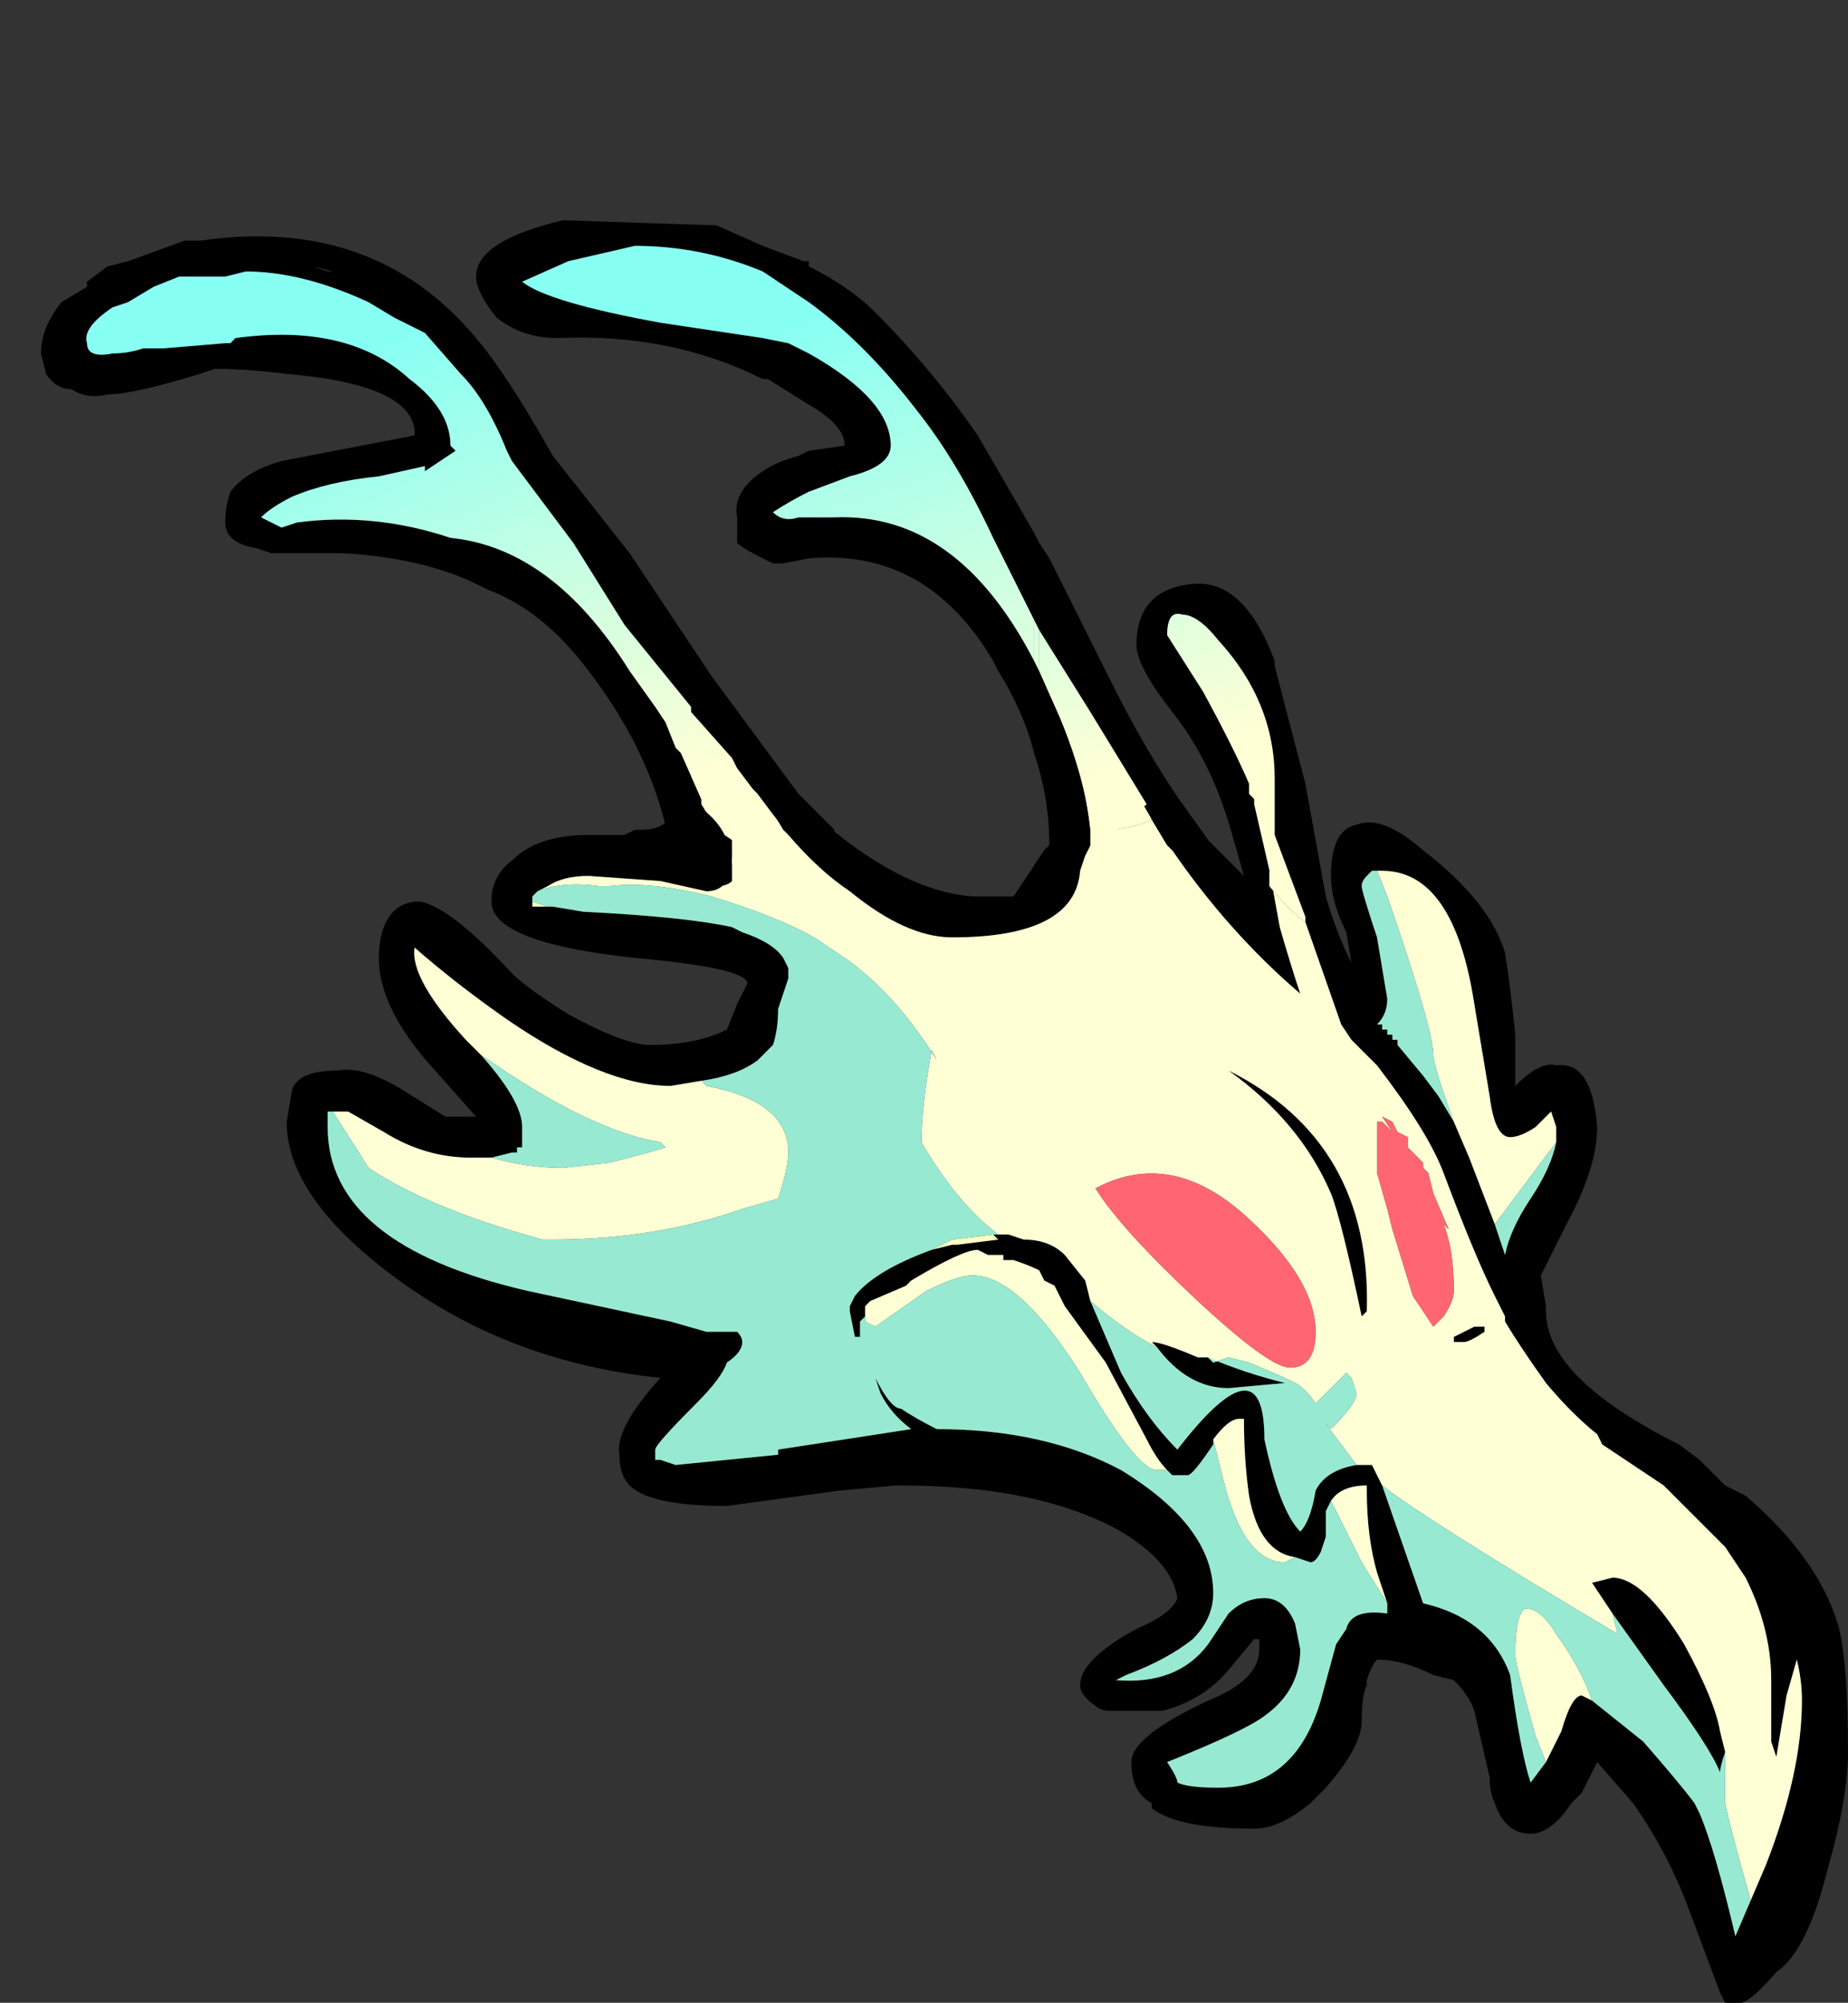 <?xml version="1.0" encoding="UTF-8" standalone="no"?>
<svg xmlns:ffdec="https://www.free-decompiler.com/flash" xmlns:xlink="http://www.w3.org/1999/xlink" ffdec:objectType="frame" height="136.85px" width="126.35px" xmlns="http://www.w3.org/2000/svg">
  <rect width="100%" height="100%" fill="#333333" stroke="none"/>
  <g transform="matrix(1.0, 0.0, 0.0, 1.0, 71.75, 135.8)">
    <use ffdec:characterId="704" height="13.85" transform="matrix(7.0, 0.0, 0.0, 7.0, -52.15, -95.9)" width="15.25" xlink:href="#shape0"/>
    <use ffdec:characterId="734" height="6.35" transform="matrix(7.0, 0.0, 0.0, 7.0, -39.2, -121.1)" width="7.15" xlink:href="#shape1"/>
    <use ffdec:characterId="733" height="6.2" transform="matrix(7.0, 0.0, 0.0, 7.0, -68.95, -119.7)" width="7.75" xlink:href="#shape2"/>
    <use ffdec:characterId="706" height="0.9" transform="matrix(7.0, 0.0, 0.0, 7.0, -31.15, -81.55)" width="1.35" xlink:href="#shape3"/>
  </g>
  <defs>
    <g id="shape0" transform="matrix(1.0, 0.0, 0.0, 1.0, 7.45, 13.7)">
      <path d="M4.95 -8.25 L4.95 -8.4 4.9 -8.55 4.75 -8.4 Q4.6 -8.3 4.5 -8.3 4.35 -8.3 4.3 -8.7 L4.15 -9.6 Q3.95 -10.9 3.25 -10.9 L3.2 -10.9 3.15 -10.9 3.1 -10.85 Q3.05 -10.8 3.05 -10.75 3.05 -10.7 3.2 -10.25 L3.3 -9.65 Q3.3 -9.5 3.2 -9.4 L3.25 -9.4 3.25 -9.35 3.3 -9.35 3.3 -9.3 3.35 -9.3 3.35 -9.25 3.4 -9.25 3.4 -9.2 3.65 -8.9 3.8 -8.7 3.95 -8.45 4.1 -8.1 4.35 -7.45 4.45 -7.15 Q4.5 -7.4 4.7 -7.7 4.9 -8.0 4.95 -8.25 M0.7 -11.9 L0.85 -11.9 1.15 -11.75 1.3 -11.55 1.55 -11.2 1.9 -10.85 1.8 -11.2 Q1.6 -11.95 1.2 -12.45 0.85 -12.9 0.85 -13.1 0.85 -13.65 1.4 -13.7 1.9 -13.75 2.2 -12.95 L2.2 -12.9 2.5 -11.75 2.7 -10.65 Q2.8 -10.3 2.95 -10.0 L2.9 -10.3 Q2.75 -10.6 2.75 -10.85 2.75 -11.3 3.0 -11.35 3.25 -11.45 3.65 -11.1 4.3 -10.6 4.45 -10.1 4.5 -9.8 4.55 -9.3 L4.55 -8.8 Q4.8 -9.05 4.95 -9.0 5.3 -9.05 5.35 -8.4 5.35 -8.0 5.05 -7.45 L4.8 -6.95 4.85 -6.65 4.85 -6.6 Q4.85 -5.95 6.15 -5.3 L6.35 -5.15 6.6 -4.9 6.8 -4.8 Q7.5 -4.2 7.7 -3.55 7.8 -3.2 7.8 -2.3 7.8 -1.85 7.6 -1.15 7.4 -0.35 7.1 -0.15 6.8 0.2 6.7 0.15 L6.6 0.15 6.55 0.05 6.25 -0.75 Q6.05 -1.3 5.7 -1.8 L5.35 -2.2 5.2 -1.9 5.1 -1.8 Q4.9 -1.5 4.7 -1.5 4.45 -1.5 4.35 -1.8 4.3 -1.9 4.3 -2.05 L4.15 -2.7 Q4.1 -2.85 3.95 -3.0 L3.75 -3.05 Q3.45 -3.2 3.2 -3.2 3.15 -3.15 3.1 -3.0 L3.1 -2.95 Q3.05 -2.85 3.05 -2.6 3.05 -2.35 2.7 -1.95 L2.55 -1.8 Q2.25 -1.55 2.0 -1.55 1.25 -1.55 1.0 -1.75 L1.0 -1.8 Q0.8 -1.9 0.8 -2.2 0.8 -2.45 1.55 -2.8 2.05 -3.0 2.05 -3.3 L2.05 -3.4 2.0 -3.4 1.75 -3.1 Q1.5 -2.8 1.1 -2.7 L0.6 -2.7 Q0.5 -2.7 0.45 -2.75 0.3 -2.85 0.3 -2.95 0.3 -3.2 0.85 -3.5 1.2 -3.65 1.25 -3.8 1.2 -4.15 0.7 -4.45 -0.1 -4.9 -1.45 -4.9 L-1.5 -4.9 -2.05 -4.85 -3.15 -4.7 Q-3.9 -4.7 -4.1 -4.9 -4.2 -5.0 -4.2 -5.2 -4.25 -5.45 -3.8 -5.95 -5.25 -6.1 -6.35 -6.9 -7.45 -7.7 -7.45 -8.45 L-7.4 -8.75 Q-7.35 -8.95 -6.95 -8.95 -6.7 -9.0 -6.3 -8.75 L-5.9 -8.5 -5.6 -8.5 -6.0 -8.95 Q-6.55 -9.55 -6.55 -10.05 -6.55 -10.3 -6.45 -10.45 -6.35 -10.6 -6.15 -10.6 -5.85 -10.55 -5.25 -9.9 -5.1 -9.75 -4.7 -9.5 -4.15 -9.2 -3.9 -9.2 -3.45 -9.2 -3.15 -9.35 L-3.05 -9.6 -2.95 -9.8 Q-2.95 -9.95 -4.05 -10.05 -5.45 -10.2 -5.45 -10.6 -5.45 -10.85 -5.25 -11.0 -5.0 -11.25 -4.5 -11.25 L-3.6 -11.25 Q-3.55 -11.2 -3.5 -11.15 L-3.5 -11.25 -3.45 -11.25 Q-3.35 -11.25 -3.25 -11.35 L-3.25 -11.3 -3.1 -11.2 -3.1 -11.05 Q-3.1 -10.7 -3.35 -10.7 L-3.8 -10.8 -4.5 -10.85 Q-4.75 -10.85 -4.9 -10.75 L-5.0 -10.7 -5.05 -10.65 -5.05 -10.6 -5.05 -10.55 -4.9 -10.55 -4.85 -10.55 -4.55 -10.5 Q-3.55 -10.45 -3.1 -10.35 L-3.0 -10.3 Q-2.7 -10.2 -2.6 -10.05 L-2.55 -9.95 -2.55 -9.85 -2.65 -9.55 Q-2.65 -9.35 -2.7 -9.2 L-2.85 -9.05 Q-3.05 -8.9 -3.4 -8.85 L-3.7 -8.8 Q-4.35 -8.8 -5.3 -9.45 -5.8 -9.8 -6.2 -10.15 -6.25 -9.85 -5.7 -9.25 L-5.55 -9.1 Q-5.15 -8.65 -5.15 -8.4 L-5.15 -8.2 -5.2 -8.2 -5.2 -8.15 -5.25 -8.15 -5.45 -8.1 -5.65 -8.1 Q-6.1 -8.1 -6.5 -8.35 L-6.85 -8.55 -7.0 -8.55 -7.05 -8.55 -7.05 -8.4 Q-7.05 -7.25 -5.1 -6.8 L-3.7 -6.5 -3.35 -6.4 -3.05 -6.4 Q-3.0 -6.35 -3.0 -6.3 -3.0 -6.2 -3.15 -6.1 -3.2 -5.95 -3.45 -5.7 -3.85 -5.3 -3.85 -5.25 L-3.85 -5.15 -3.8 -5.15 -3.65 -5.1 -2.65 -5.2 -2.65 -5.25 -1.35 -5.45 Q-1.55 -5.6 -1.65 -5.8 L-1.7 -5.95 Q-1.55 -5.65 -1.45 -5.65 -1.3 -5.55 -1.1 -5.45 -0.05 -5.45 0.7 -5.05 1.6 -4.5 1.6 -3.85 1.6 -3.6 1.4 -3.4 1.15 -3.2 0.75 -3.05 L0.65 -3.0 Q1.25 -2.95 1.55 -3.35 L1.75 -3.65 Q1.9 -3.8 2.1 -3.8 2.3 -3.8 2.4 -3.55 L2.45 -3.3 Q2.45 -2.9 2.1 -2.65 1.9 -2.5 1.15 -2.2 1.25 -2.05 1.25 -2.0 1.35 -1.95 1.65 -1.95 2.4 -1.95 2.65 -2.8 L2.8 -3.35 2.9 -3.5 Q2.95 -3.7 3.3 -3.65 L3.3 -3.75 3.2 -4.05 Q3.1 -4.4 3.1 -4.85 L3.1 -4.9 Q2.85 -4.9 2.75 -4.75 L2.7 -4.65 2.7 -4.4 2.65 -4.25 Q2.6 -4.15 2.55 -4.15 L2.4 -4.2 Q2.05 -4.25 1.95 -4.8 1.9 -5.15 1.9 -5.55 L1.85 -5.55 Q1.75 -5.55 1.6 -5.35 L1.6 -5.3 Q1.4 -5.0 1.35 -5.0 L1.2 -5.0 1.15 -5.05 Q1.05 -5.15 0.95 -5.35 L0.55 -6.1 0.15 -6.65 0.05 -6.85 -0.05 -6.9 -0.1 -7.0 Q-0.2 -7.05 -0.35 -7.1 L-0.45 -7.1 -0.45 -7.15 -0.6 -7.15 -0.7 -7.2 Q-0.85 -7.2 -1.35 -6.9 L-1.4 -6.85 -1.75 -6.7 -1.8 -6.65 -1.8 -6.55 -1.85 -6.5 -1.85 -6.35 -1.9 -6.35 -1.95 -6.6 -1.95 -6.65 -1.9 -6.75 Q-1.7 -7.0 -1.15 -7.2 L-0.95 -7.25 -0.9 -7.25 -0.5 -7.3 -0.55 -7.35 -0.4 -7.35 -0.25 -7.3 Q0.0 -7.3 0.15 -7.15 L0.35 -6.9 0.4 -6.7 0.7 -6.0 Q0.95 -5.55 1.25 -5.25 2.1 -6.35 2.1 -5.35 2.25 -4.65 2.45 -4.45 2.55 -4.55 2.6 -4.85 2.7 -5.05 3.0 -5.1 L3.15 -5.1 3.25 -4.9 3.65 -3.75 Q4.3 -3.6 4.5 -3.05 4.6 -2.3 4.7 -2.0 L4.85 -2.2 5.0 -2.5 Q5.1 -2.85 5.2 -2.85 L5.3 -2.8 5.8 -2.4 Q6.15 -2.0 6.3 -1.8 L6.35 -1.7 Q6.5 -1.35 6.7 -0.5 L6.85 -0.85 7.0 -1.2 Q7.35 -2.1 7.35 -2.8 7.35 -3.0 7.3 -3.2 L7.2 -2.85 7.1 -2.25 7.05 -2.4 7.05 -3.0 Q7.05 -3.5 6.8 -4.0 L6.6 -4.3 6.0 -4.9 5.4 -5.3 5.35 -5.4 Q5.1 -5.6 4.85 -5.9 4.6 -6.25 4.45 -6.5 L4.45 -6.55 4.35 -6.75 Q4.15 -7.15 3.85 -7.95 3.7 -8.35 3.2 -9.0 L2.95 -9.25 2.85 -9.4 2.5 -10.4 2.5 -10.45 2.2 -11.25 2.2 -11.8 Q2.2 -12.55 1.65 -13.15 1.45 -13.4 1.3 -13.4 1.15 -13.45 1.15 -13.2 L1.5 -12.65 Q1.8 -12.1 1.95 -11.75 L1.95 -11.65 2.0 -11.6 2.0 -11.55 2.15 -10.9 2.25 -10.35 Q2.35 -10.0 2.45 -9.7 1.75 -10.3 1.2 -11.1 L1.15 -11.15 1.0 -11.4 0.8 -11.75 0.7 -11.75 Q0.45 -11.75 0.35 -11.65 L0.4 -11.3 0.4 -11.15 0.35 -11.05 0.3 -10.9 Q0.25 -10.25 -0.95 -10.25 -1.4 -10.25 -1.95 -10.7 -2.25 -10.9 -2.55 -11.25 L-2.6 -11.3 -2.75 -11.55 -2.3 -11.45 Q-1.45 -10.7 -0.75 -10.65 L-0.35 -10.65 -0.05 -11.1 0.0 -11.15 0.0 -11.3 0.05 -11.55 0.1 -11.75 0.25 -11.9 0.3 -11.9 0.65 -11.9 0.7 -11.9 M0.3 -11.9 L0.3 -11.9 M1.75 -8.95 Q3.15 -8.25 3.1 -6.6 L3.05 -6.55 Q2.85 -7.5 2.75 -7.75 2.45 -8.45 1.75 -8.95 M3.95 -6.35 L4.15 -6.45 4.25 -6.45 4.25 -6.4 Q4.1 -6.3 4.05 -6.3 L3.95 -6.3 3.95 -6.35 M5.5 -3.65 L5.3 -3.95 5.5 -4.0 Q5.8 -4.0 6.2 -3.35 6.5 -2.8 6.55 -2.5 L6.6 -2.3 Q6.55 -2.15 6.55 -2.1 6.45 -2.35 6.0 -2.95 L5.5 -3.65 M1.05 -6.25 L1.0 -6.3 Q1.1 -6.3 1.45 -6.15 L1.55 -6.15 Q1.9 -6.0 2.3 -5.9 L1.75 -5.85 Q1.35 -5.85 1.05 -6.25 M-3.45 -11.1 L-3.45 -11.1" fill="#000000" fill-rule="evenodd" stroke="none"/>
      <path d="M3.2 -10.9 L3.25 -10.9 Q3.95 -10.9 4.15 -9.6 L4.3 -8.7 Q4.35 -8.3 4.5 -8.3 4.6 -8.3 4.75 -8.4 L4.9 -8.55 4.95 -8.4 4.95 -8.25 4.35 -7.45 4.1 -8.1 3.95 -8.45 Q3.75 -9.0 3.75 -9.1 3.75 -9.35 3.3 -10.65 L3.2 -10.9 M-3.25 -11.35 Q-3.5 -11.7 -3.5 -11.85 -3.5 -12.35 -3.0 -11.85 L-2.75 -11.55 -2.6 -11.3 -2.55 -11.25 Q-2.25 -10.9 -1.95 -10.7 -1.4 -10.25 -0.95 -10.25 0.25 -10.25 0.3 -10.9 L0.35 -11.05 0.4 -11.15 0.4 -11.3 0.5 -11.3 Q0.8 -11.3 1.0 -11.4 L1.15 -11.15 1.2 -11.1 Q1.75 -10.3 2.45 -9.7 2.35 -10.0 2.25 -10.35 L2.15 -10.9 2.15 -10.75 Q2.35 -10.5 2.5 -10.4 L2.85 -9.4 2.95 -9.25 3.2 -9.0 Q3.7 -8.35 3.85 -7.95 4.15 -7.15 4.35 -6.75 L4.45 -6.55 4.45 -6.5 Q4.6 -6.25 4.85 -5.9 5.1 -5.6 5.35 -5.4 L5.4 -5.3 6.0 -4.9 6.6 -4.3 6.8 -4.0 Q7.05 -3.5 7.05 -3.0 L7.05 -2.4 7.1 -2.25 7.2 -2.85 7.3 -3.2 Q7.35 -3.0 7.35 -2.8 7.35 -2.1 7.0 -1.2 L6.85 -0.85 Q6.65 -1.55 6.6 -1.8 L6.6 -2.3 6.55 -2.5 Q6.5 -2.8 6.2 -3.35 5.8 -4.0 5.5 -4.0 L5.3 -3.95 5.5 -3.65 5.55 -3.45 Q3.7 -4.55 3.25 -4.9 L3.15 -5.1 3.0 -5.1 2.7 -5.5 2.75 -5.45 Q3.0 -5.7 3.0 -5.8 L2.95 -5.95 2.9 -6.0 2.6 -5.7 Q2.5 -5.85 2.4 -5.9 L2.3 -5.95 1.95 -6.1 1.75 -6.15 1.6 -6.1 1.55 -6.15 1.45 -6.15 Q1.1 -6.3 1.0 -6.3 L1.05 -6.25 Q0.75 -6.4 0.4 -6.7 L0.35 -6.9 0.15 -7.15 Q0.0 -7.3 -0.25 -7.3 L-0.4 -7.35 -0.55 -7.35 -0.5 -7.35 Q-0.9 -7.65 -1.25 -8.25 -1.25 -8.6 -1.15 -9.15 L-1.1 -9.05 Q-1.5 -9.7 -2.0 -10.05 L-2.3 -10.25 Q-2.65 -10.45 -3.3 -10.65 -3.9 -10.8 -4.3 -10.75 L-4.4 -10.75 Q-4.75 -10.8 -5.0 -10.7 L-4.9 -10.75 Q-4.75 -10.85 -4.5 -10.85 L-3.8 -10.8 -3.35 -10.7 Q-3.1 -10.7 -3.1 -11.05 L-3.1 -11.2 -3.25 -11.3 -3.25 -11.35 M5.3 -2.8 L5.2 -2.85 Q5.1 -2.85 5.0 -2.5 L4.85 -2.2 4.75 -2.45 Q4.55 -3.15 4.55 -3.25 4.55 -3.65 4.65 -3.7 4.8 -3.7 4.95 -3.45 5.2 -3.1 5.3 -2.8 M-1.75 -6.7 L-1.4 -6.85 -1.35 -6.9 Q-0.85 -7.2 -0.7 -7.2 L-0.6 -7.15 -0.45 -7.15 -0.45 -7.1 -0.35 -7.1 Q-0.2 -7.05 -0.1 -7.0 L-0.05 -6.9 0.05 -6.85 0.15 -6.65 0.55 -6.1 0.95 -5.35 Q1.05 -5.15 1.15 -5.05 L1.05 -5.05 Q0.85 -5.05 0.3 -6.0 -0.3 -6.95 -0.75 -6.95 -0.9 -6.95 -1.2 -6.8 L-1.7 -6.45 -1.8 -6.5 -1.8 -6.65 -1.75 -6.7 M1.6 -5.35 Q1.75 -5.55 1.85 -5.55 L1.9 -5.55 Q1.9 -5.15 1.95 -4.8 2.05 -4.25 2.4 -4.2 L2.3 -4.15 Q1.9 -4.15 1.7 -4.95 L1.6 -5.35 M2.75 -4.75 Q2.85 -4.9 3.1 -4.9 L3.1 -4.85 Q3.1 -4.4 3.2 -4.05 L3.3 -3.75 3.05 -4.15 2.75 -4.75 M-7.0 -8.55 L-6.85 -8.55 -6.5 -8.35 Q-6.1 -8.1 -5.65 -8.1 L-5.45 -8.1 Q-5.1 -8.0 -4.75 -8.0 L-4.3 -8.05 Q-3.9 -8.15 -3.75 -8.2 L-3.8 -8.25 Q-4.4 -8.35 -5.25 -8.9 L-5.55 -9.1 -5.7 -9.25 Q-6.25 -9.85 -6.2 -10.15 -5.8 -9.8 -5.3 -9.45 -4.35 -8.8 -3.7 -8.8 L-3.4 -8.85 -3.35 -8.8 Q-2.55 -8.65 -2.55 -8.15 -2.55 -8.0 -2.65 -7.7 L-3.0 -7.6 Q-3.85 -7.3 -4.85 -7.3 L-4.95 -7.3 Q-6.05 -7.6 -6.65 -8.0 L-7.0 -8.55 M1.75 -8.95 Q2.45 -8.45 2.75 -7.75 2.85 -7.5 3.05 -6.55 L3.1 -6.6 Q3.15 -8.25 1.75 -8.95 M3.65 -8.0 L3.65 -8.05 3.5 -8.2 3.5 -8.3 3.4 -8.35 3.35 -8.45 3.25 -8.5 3.35 -8.35 3.25 -8.45 3.2 -8.45 3.2 -7.95 3.3 -7.6 3.35 -7.4 3.55 -6.75 3.75 -6.45 3.85 -6.55 Q3.95 -6.7 3.95 -6.8 3.95 -7.2 3.85 -7.45 L3.9 -7.4 3.75 -7.75 3.7 -7.95 3.65 -8.0 M1.95 -7.5 Q1.2 -8.2 0.45 -7.8 0.7 -7.4 1.45 -6.7 2.15 -6.05 2.35 -6.05 2.6 -6.05 2.6 -6.4 2.6 -6.9 1.95 -7.5 M3.95 -6.35 L3.95 -6.3 4.05 -6.3 Q4.1 -6.3 4.25 -6.4 L4.25 -6.45 4.15 -6.45 3.95 -6.35" fill="#ffffd5" fill-rule="evenodd" stroke="none"/>
      <path d="M-0.55 -7.35 L-0.5 -7.3 -0.9 -7.25 -0.95 -7.25 -1.15 -7.2 -0.95 -7.3 -0.55 -7.35" fill="#ffffc1" fill-rule="evenodd" stroke="none"/>
      <path d="M-4.9 -10.55 L-5.05 -10.55 -5.05 -10.6 -4.9 -10.55" fill="url(#gradient0)" fill-rule="evenodd" stroke="none"/>
      <path d="M0.65 -11.9 L0.7 -11.9 0.65 -11.9 M2.15 -10.9 L2.0 -11.55 2.0 -11.6 1.95 -11.65 1.95 -11.75 Q1.8 -12.1 1.5 -12.65 L1.15 -13.2 Q1.15 -13.45 1.3 -13.4 1.45 -13.4 1.65 -13.15 2.2 -12.55 2.2 -11.8 L2.2 -11.25 2.5 -10.45 2.5 -10.4 Q2.35 -10.5 2.15 -10.75 L2.15 -10.9 M0.4 -11.3 L0.35 -11.65 Q0.45 -11.75 0.7 -11.75 L0.8 -11.75 1.0 -11.4 Q0.8 -11.3 0.5 -11.3 L0.4 -11.3 M0.3 -11.9 L0.3 -11.9" fill="url(#gradient1)" fill-rule="evenodd" stroke="none"/>
      <path d="M3.2 -10.9 L3.3 -10.65 Q3.75 -9.35 3.75 -9.1 3.75 -9.0 3.95 -8.45 L3.8 -8.7 3.65 -8.9 3.4 -9.2 3.4 -9.25 3.35 -9.25 3.35 -9.3 3.3 -9.3 3.3 -9.35 3.25 -9.35 3.25 -9.4 3.2 -9.4 Q3.3 -9.5 3.3 -9.65 L3.2 -10.25 Q3.05 -10.7 3.05 -10.75 3.05 -10.8 3.1 -10.85 L3.15 -10.9 3.2 -10.9 M4.35 -7.45 L4.95 -8.25 Q4.9 -8.0 4.7 -7.7 4.5 -7.4 4.45 -7.15 L4.35 -7.45 M6.85 -0.85 L6.7 -0.5 Q6.5 -1.35 6.35 -1.7 L6.3 -1.8 Q6.15 -2.0 5.8 -2.4 L5.3 -2.8 Q5.2 -3.1 4.95 -3.45 4.8 -3.7 4.65 -3.7 4.55 -3.65 4.55 -3.25 4.55 -3.15 4.75 -2.45 L4.85 -2.2 4.7 -2.0 Q4.6 -2.3 4.5 -3.05 4.3 -3.6 3.65 -3.75 L3.25 -4.9 Q3.7 -4.55 5.55 -3.45 L5.5 -3.65 6.0 -2.95 Q6.45 -2.35 6.55 -2.1 6.55 -2.15 6.6 -2.3 L6.6 -1.8 Q6.65 -1.55 6.85 -0.85 M3.0 -5.1 Q2.7 -5.05 2.6 -4.85 2.55 -4.55 2.45 -4.45 2.25 -4.65 2.1 -5.35 2.1 -6.35 1.25 -5.25 0.95 -5.55 0.7 -6.0 L0.4 -6.7 Q0.75 -6.4 1.05 -6.25 1.35 -5.85 1.75 -5.85 L2.3 -5.9 Q1.9 -6.0 1.55 -6.15 L1.6 -6.1 1.75 -6.15 1.95 -6.1 2.3 -5.95 2.4 -5.9 Q2.5 -5.85 2.6 -5.7 L2.9 -6.0 2.95 -5.95 3.0 -5.8 Q3.0 -5.7 2.75 -5.45 L2.7 -5.5 3.0 -5.1 M-1.15 -7.2 Q-1.7 -7.0 -1.9 -6.75 L-1.95 -6.65 -1.95 -6.6 -1.9 -6.35 -1.85 -6.35 -1.85 -6.5 -1.8 -6.55 -1.8 -6.65 -1.75 -6.7 -1.8 -6.65 -1.8 -6.5 -1.7 -6.45 -1.2 -6.8 Q-0.9 -6.95 -0.75 -6.95 -0.3 -6.95 0.3 -6.0 0.85 -5.05 1.05 -5.05 L1.15 -5.05 1.2 -5.0 1.35 -5.0 Q1.4 -5.0 1.6 -5.3 L1.6 -5.35 1.7 -4.95 Q1.9 -4.15 2.3 -4.15 L2.4 -4.2 2.55 -4.15 Q2.6 -4.15 2.65 -4.25 L2.7 -4.4 2.7 -4.65 2.75 -4.75 3.05 -4.15 3.3 -3.75 3.3 -3.65 Q2.95 -3.7 2.9 -3.5 L2.8 -3.35 2.65 -2.8 Q2.4 -1.95 1.65 -1.95 1.35 -1.95 1.25 -2.0 1.25 -2.05 1.15 -2.2 1.9 -2.5 2.1 -2.65 2.45 -2.9 2.45 -3.3 L2.4 -3.55 Q2.3 -3.8 2.1 -3.8 1.9 -3.8 1.75 -3.65 L1.55 -3.35 Q1.25 -2.95 0.65 -3.0 L0.75 -3.05 Q1.15 -3.2 1.4 -3.4 1.6 -3.6 1.6 -3.85 1.6 -4.5 0.7 -5.05 -0.05 -5.45 -1.1 -5.45 -1.3 -5.55 -1.45 -5.65 -1.55 -5.65 -1.7 -5.95 L-1.65 -5.8 Q-1.55 -5.6 -1.35 -5.45 L-2.65 -5.25 -2.65 -5.2 -3.65 -5.1 -3.8 -5.15 -3.85 -5.15 -3.85 -5.25 Q-3.85 -5.3 -3.45 -5.7 -3.2 -5.95 -3.15 -6.1 -3.0 -6.2 -3.0 -6.3 -3.0 -6.35 -3.05 -6.4 L-3.35 -6.4 -3.7 -6.5 -5.1 -6.8 Q-7.05 -7.25 -7.05 -8.4 L-7.05 -8.55 -7.0 -8.55 -6.65 -8.0 Q-6.05 -7.6 -4.95 -7.3 L-4.85 -7.3 Q-3.85 -7.3 -3.0 -7.6 L-2.65 -7.7 Q-2.55 -8.0 -2.55 -8.15 -2.55 -8.65 -3.35 -8.8 L-3.4 -8.85 Q-3.05 -8.9 -2.85 -9.05 L-2.7 -9.2 Q-2.65 -9.35 -2.65 -9.55 L-2.55 -9.85 -2.55 -9.95 -2.6 -10.05 Q-2.7 -10.2 -3.0 -10.3 L-3.1 -10.35 Q-3.55 -10.45 -4.55 -10.5 L-4.85 -10.55 -4.9 -10.55 -5.05 -10.6 -5.05 -10.65 -5.0 -10.7 Q-4.75 -10.8 -4.4 -10.75 L-4.3 -10.75 Q-3.9 -10.8 -3.3 -10.65 -2.65 -10.45 -2.3 -10.25 L-2.0 -10.05 Q-1.5 -9.7 -1.1 -9.05 L-1.15 -9.15 Q-1.25 -8.6 -1.25 -8.25 -0.9 -7.65 -0.5 -7.35 L-0.55 -7.35 -0.95 -7.3 -1.15 -7.2 M-5.45 -8.1 L-5.25 -8.15 -5.2 -8.15 -5.2 -8.2 -5.15 -8.2 -5.15 -8.4 Q-5.15 -8.65 -5.55 -9.1 L-5.25 -8.9 Q-4.4 -8.35 -3.8 -8.25 L-3.75 -8.2 Q-3.9 -8.15 -4.3 -8.05 L-4.75 -8.0 Q-5.1 -8.0 -5.45 -8.1" fill="#97ead1" fill-rule="evenodd" stroke="none"/>
      <path d="M1.95 -7.5 Q2.6 -6.9 2.6 -6.4 2.6 -6.05 2.35 -6.05 2.15 -6.05 1.45 -6.7 0.7 -7.4 0.45 -7.8 1.2 -8.2 1.95 -7.5 M3.65 -8.0 L3.7 -7.95 3.75 -7.75 3.9 -7.4 3.85 -7.45 Q3.95 -7.2 3.95 -6.8 3.95 -6.7 3.85 -6.55 L3.75 -6.45 3.55 -6.75 3.35 -7.4 3.3 -7.6 3.2 -7.95 3.2 -8.45 3.25 -8.45 3.35 -8.35 3.25 -8.5 3.35 -8.45 3.4 -8.35 3.5 -8.3 3.5 -8.2 3.65 -8.05 3.65 -8.0" fill="#ff6672" fill-rule="evenodd" stroke="none"/>
    </g>
    <linearGradient gradientTransform="matrix(-0.001, -0.003, 0.137, -0.04, 12.7, -18.0)" gradientUnits="userSpaceOnUse" id="gradient0" spreadMethod="pad" x1="-819.2" x2="819.2">
      <stop offset="0.004" stop-color="#ffffc1"/>
      <stop offset="1.0" stop-color="#88fff3"/>
    </linearGradient>
    <linearGradient gradientTransform="matrix(-0.001, -0.003, 0.137, -0.04, 12.7, -18.0)" gradientUnits="userSpaceOnUse" id="gradient1" spreadMethod="pad" x1="-819.2" x2="819.2">
      <stop offset="0.004" stop-color="#ffffd5"/>
      <stop offset="1.0" stop-color="#88fff3"/>
    </linearGradient>
    <g id="shape1" transform="matrix(1.0, 0.0, 0.0, 1.0, 5.6, 17.3)">
      <path d="M0.4 -11.3 L0.4 -11.15 0.35 -11.05 Q0.1 -10.95 -0.15 -10.95 L-0.05 -11.1 0.0 -11.15 Q0.0 -11.6 -0.15 -12.05 -0.25 -12.45 -0.5 -12.85 L-0.55 -12.95 Q-1.2 -14.05 -2.35 -13.95 L-2.6 -13.9 -2.7 -13.9 -2.8 -13.95 Q-3.0 -14.05 -3.05 -14.1 -3.05 -14.15 -3.05 -14.35 -3.1 -14.6 -2.8 -14.8 -2.65 -14.9 -2.45 -14.95 L-2.35 -15.0 -2.0 -15.05 Q-2.0 -15.25 -2.35 -15.45 L-2.75 -15.7 -2.8 -15.7 Q-3.7 -16.15 -4.8 -16.1 -5.15 -16.1 -5.4 -16.3 -5.6 -16.55 -5.6 -16.7 -5.6 -17.05 -4.75 -17.25 L-3.25 -17.2 -2.8 -17.0 -2.4 -16.85 -2.35 -16.85 -2.35 -16.8 Q-1.95 -16.6 -1.7 -16.35 -1.15 -15.8 -0.7 -15.15 L-0.15 -14.2 -0.1 -14.1 0.0 -13.95 0.6 -12.75 Q0.95 -12.05 1.3 -11.55 L1.55 -11.2 1.5 -11.0 1.2 -11.1 1.15 -11.15 1.0 -11.4 0.95 -11.55 0.4 -12.45 -0.1 -13.25 -0.15 -13.35 -0.55 -14.15 Q-0.9 -14.9 -1.3 -15.4 -1.8 -16.05 -2.35 -16.45 L-2.8 -16.75 Q-3.4 -17.0 -4.05 -17.0 L-4.7 -16.85 -5.15 -16.65 Q-4.9 -16.45 -3.8 -16.25 L-2.8 -16.1 -2.55 -16.05 -2.35 -15.95 Q-1.55 -15.5 -1.55 -15.05 -1.55 -14.85 -1.95 -14.75 L-2.35 -14.6 Q-2.55 -14.5 -2.7 -14.4 -2.6 -14.3 -2.45 -14.35 L-2.1 -14.35 Q-0.9 -14.4 -0.15 -12.95 L-0.1 -12.85 0.1 -12.4 Q0.35 -11.8 0.4 -11.3" fill="#000000" fill-rule="evenodd" stroke="none"/>
      <path d="M-0.1 -12.85 L-0.15 -12.95 -0.15 -13.35 -0.1 -13.25 -0.1 -12.85" fill="url(#gradient2)" fill-rule="evenodd" stroke="none"/>
      <path d="M0.95 -11.55 L0.55 -11.2 Q0.45 -11.2 0.4 -11.3 0.35 -11.8 0.1 -12.4 L-0.1 -12.85 -0.1 -13.25 0.4 -12.45 0.95 -11.55 M-0.15 -12.95 Q-0.9 -14.4 -2.1 -14.35 L-2.45 -14.35 Q-2.6 -14.3 -2.7 -14.4 -2.55 -14.5 -2.35 -14.6 L-1.95 -14.75 Q-1.55 -14.85 -1.55 -15.05 -1.55 -15.5 -2.35 -15.95 L-2.55 -16.05 -2.8 -16.1 -3.8 -16.25 Q-4.9 -16.45 -5.15 -16.65 L-4.7 -16.85 -4.05 -17.0 Q-3.4 -17.0 -2.8 -16.75 L-2.35 -16.45 Q-1.8 -16.05 -1.3 -15.4 -0.9 -14.9 -0.55 -14.15 L-0.15 -13.35 -0.15 -12.95" fill="url(#gradient3)" fill-rule="evenodd" stroke="none"/>
    </g>
    <linearGradient gradientTransform="matrix(-0.001, -0.003, 0.137, -0.042, 12.7, -18.2)" gradientUnits="userSpaceOnUse" id="gradient2" spreadMethod="pad" x1="-819.2" x2="819.2">
      <stop offset="0.004" stop-color="#ffffd5"/>
      <stop offset="1.0" stop-color="#88fff3"/>
    </linearGradient>
    <linearGradient gradientTransform="matrix(-0.001, -0.003, 0.137, -0.044, 12.7, -18.4)" gradientUnits="userSpaceOnUse" id="gradient3" spreadMethod="pad" x1="-819.2" x2="819.2">
      <stop offset="0.004" stop-color="#ffffd5"/>
      <stop offset="1.0" stop-color="#88fff3"/>
    </linearGradient>
    <g id="shape2" transform="matrix(1.0, 0.0, 0.0, 1.0, 9.85, 17.1)">
      <path d="M-3.4 -11.6 L-3.3 -11.25 -3.3 -11.0 -3.55 -10.9 -3.65 -11.0 -3.7 -11.1 Q-3.85 -12.0 -4.5 -12.85 -4.95 -13.45 -5.5 -13.65 -6.05 -13.95 -6.9 -14.0 L-7.6 -14.0 -7.75 -14.05 Q-8.05 -14.1 -8.05 -14.3 -8.05 -14.45 -8.0 -14.6 -7.85 -14.8 -7.5 -14.9 L-6.2 -15.15 -6.2 -15.2 Q-6.25 -15.65 -7.45 -15.75 -7.85 -15.8 -8.15 -15.8 L-8.3 -15.75 Q-8.95 -15.55 -9.2 -15.55 -9.4 -15.5 -9.55 -15.6 -9.7 -15.6 -9.8 -15.75 L-9.85 -15.95 Q-9.85 -16.2 -9.65 -16.45 L-9.4 -16.6 -9.4 -16.65 -9.2 -16.8 -9.0 -16.85 -8.45 -17.05 -8.3 -17.05 Q-6.6 -17.3 -5.6 -16.1 -5.3 -15.75 -4.85 -14.95 L-4.1 -14.0 -3.3 -12.8 -2.45 -11.65 -2.1 -11.3 -2.15 -11.1 -2.45 -11.15 -2.5 -11.2 -2.7 -11.45 -2.85 -11.65 -2.9 -11.7 -3.05 -11.9 -3.1 -12.0 -3.5 -12.45 -3.5 -12.5 -4.15 -13.3 -4.65 -14.1 -5.25 -14.9 -5.3 -15.0 Q-5.5 -15.5 -5.75 -15.75 L-6.1 -16.15 -6.4 -16.3 -6.65 -16.45 Q-7.3 -16.75 -7.85 -16.75 L-8.05 -16.7 -8.5 -16.7 -8.75 -16.6 -9.0 -16.45 -9.15 -16.4 Q-9.45 -16.2 -9.4 -16.05 -9.4 -15.9 -9.15 -15.95 -9.0 -15.95 -8.85 -16.0 L-8.65 -16.0 -8.05 -16.05 -8.0 -16.05 -7.95 -16.1 Q-6.85 -16.25 -6.25 -15.7 -5.85 -15.4 -5.85 -15.05 L-5.8 -15.0 -6.1 -14.8 -6.1 -14.85 -6.55 -14.75 Q-7.05 -14.7 -7.4 -14.55 -7.6 -14.45 -7.7 -14.35 -7.6 -14.3 -7.5 -14.25 L-7.35 -14.3 Q-6.6 -14.4 -5.85 -14.15 -4.85 -14.05 -4.1 -12.85 L-3.85 -12.5 -3.75 -12.35 -3.65 -12.1 -3.6 -12.05 -3.4 -11.6 M-7.0 -16.75 L-7.05 -16.75 -7.2 -16.8 -7.0 -16.75" fill="#000000" fill-rule="evenodd" stroke="none"/>
      <path d="M-2.85 -11.65 Q-2.85 -11.6 -2.9 -11.55 L-3.15 -11.5 -3.15 -11.35 Q-3.1 -11.35 -3.2 -11.35 -3.25 -11.3 -3.4 -11.55 L-3.4 -11.6 -3.6 -12.05 -3.65 -12.1 -3.75 -12.35 -3.85 -12.5 -4.1 -12.85 Q-4.85 -14.05 -5.85 -14.15 -6.6 -14.4 -7.35 -14.3 L-7.5 -14.25 Q-7.6 -14.3 -7.7 -14.35 -7.6 -14.45 -7.4 -14.55 -7.05 -14.7 -6.55 -14.75 L-6.1 -14.85 -6.1 -14.8 -5.8 -15.0 -5.85 -15.05 Q-5.85 -15.4 -6.25 -15.7 -6.85 -16.25 -7.95 -16.1 L-8.0 -16.05 -8.05 -16.05 -8.65 -16.0 -8.85 -16.0 Q-9.0 -15.95 -9.15 -15.95 -9.4 -15.9 -9.4 -16.05 -9.45 -16.2 -9.15 -16.4 L-9.0 -16.45 -8.75 -16.6 -8.5 -16.7 -8.05 -16.7 -7.85 -16.75 Q-7.3 -16.75 -6.65 -16.45 L-6.4 -16.3 -6.1 -16.15 -5.75 -15.75 Q-5.5 -15.5 -5.3 -15.0 L-5.25 -14.9 -4.65 -14.1 -4.15 -13.3 -3.5 -12.5 -3.5 -12.45 -3.1 -12.0 -3.05 -11.9 -2.9 -11.7 -2.85 -11.65" fill="url(#gradient4)" fill-rule="evenodd" stroke="none"/>
    </g>
    <linearGradient gradientTransform="matrix(-0.001, -0.003, 0.136, -0.06, 8.5, -19.85)" gradientUnits="userSpaceOnUse" id="gradient4" spreadMethod="pad" x1="-819.2" x2="819.2">
      <stop offset="0.004" stop-color="#ffffd5"/>
      <stop offset="1.0" stop-color="#88fff3"/>
    </linearGradient>
    <g id="shape3" transform="matrix(1.0, 0.0, 0.0, 1.0, 4.45, 11.65)">
      <path d="M-4.45 -11.1 L-4.05 -11.3 -4.0 -11.3 Q-3.75 -11.3 -3.7 -11.45 L-3.65 -11.65 -3.55 -11.6 Q-3.25 -11.45 -3.15 -11.2 L-3.15 -11.15 Q-3.1 -11.05 -3.1 -10.95 -3.1 -10.85 -3.1 -10.8 -3.15 -10.75 -3.25 -10.75 -3.5 -10.75 -3.6 -10.9 L-3.7 -11.0 Q-3.75 -11.05 -3.75 -11.15 -3.9 -11.05 -4.1 -11.05 L-4.35 -11.05 Q-4.4 -11.05 -4.45 -11.1 M-3.35 -11.15 L-3.35 -11.15" fill="#000000" fill-rule="evenodd" stroke="none"/>
    </g>
  </defs>
</svg>
